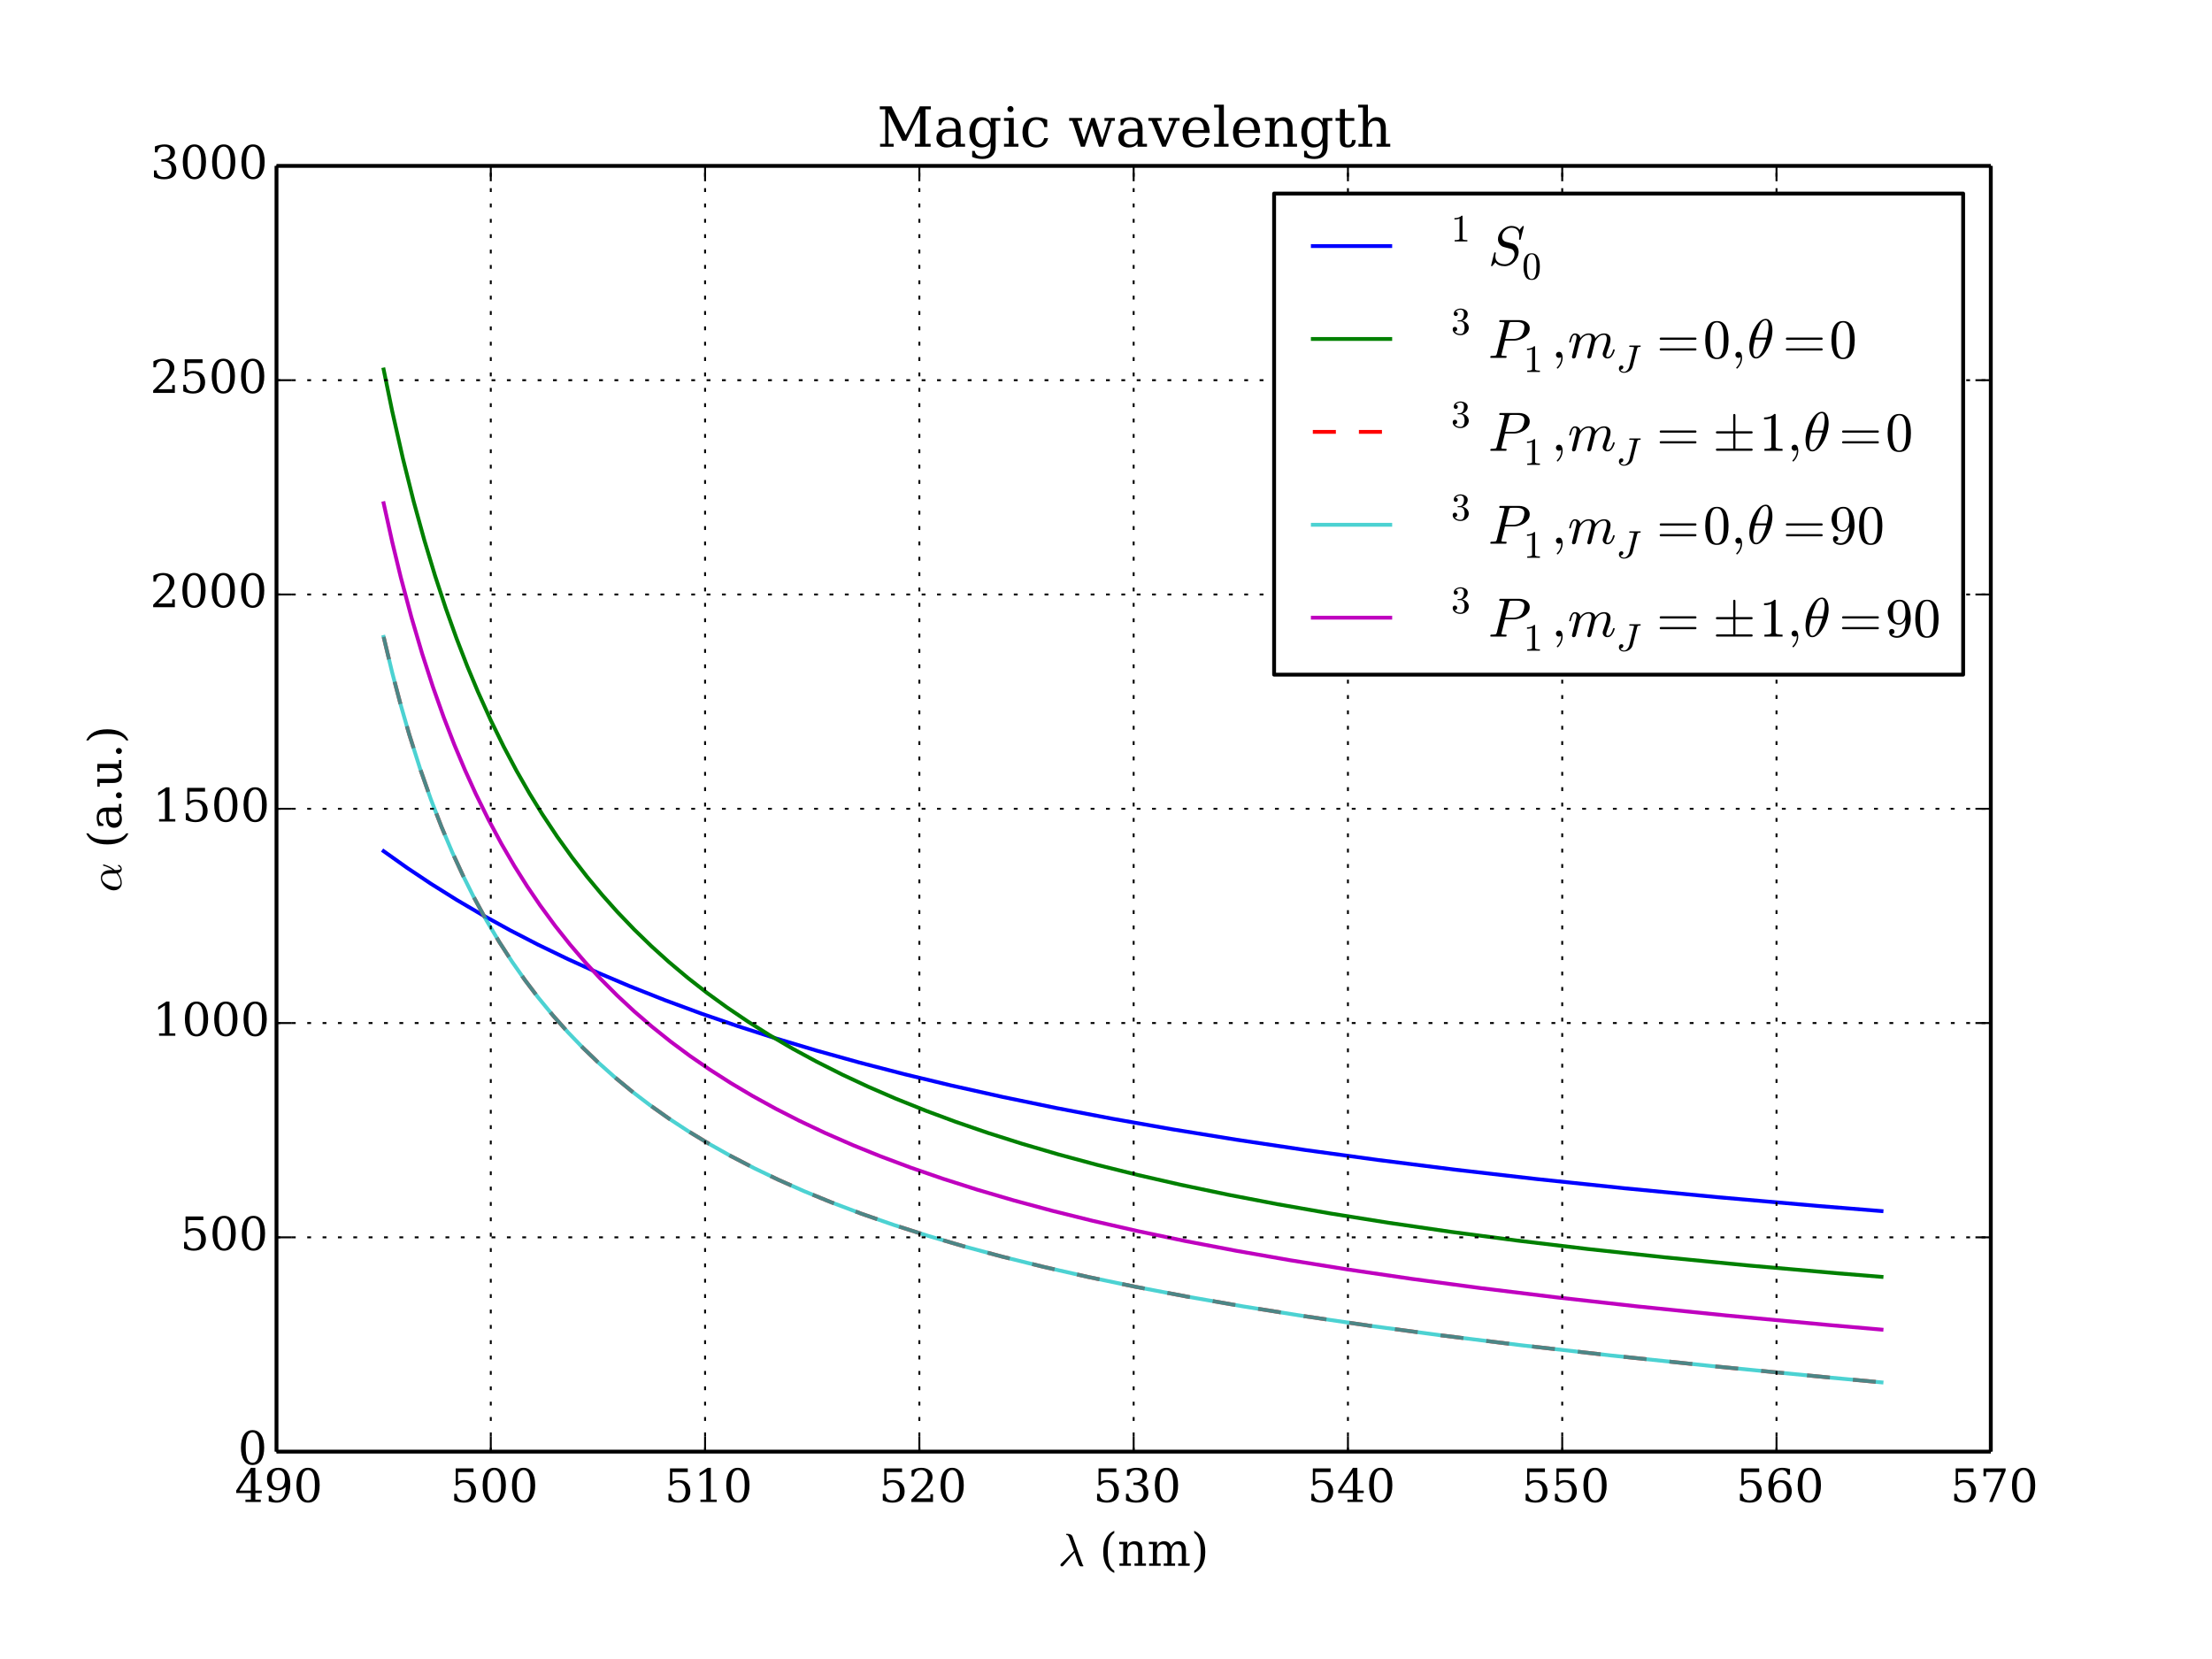 <?xml version="1.0" encoding="utf-8" standalone="no"?>
<!DOCTYPE svg PUBLIC "-//W3C//DTD SVG 1.1//EN"
  "http://www.w3.org/Graphics/SVG/1.1/DTD/svg11.dtd">
<!-- Created with matplotlib (http://matplotlib.org/) -->
<svg height="432pt" version="1.1" viewBox="0 0 576 432" width="576pt" xmlns="http://www.w3.org/2000/svg" xmlns:xlink="http://www.w3.org/1999/xlink">
 <defs>
  <style type="text/css">
*{stroke-linecap:butt;stroke-linejoin:round;}
  </style>
 </defs>
 <g id="figure_1">
  <g id="patch_1">
   <path d="
M0 432
L576 432
L576 0
L0 0
z
" style="fill:#ffffff;"/>
  </g>
  <g id="axes_1">
   <g id="patch_2">
    <path d="
M72 378
L518.4 378
L518.4 43.2
L72 43.2
z
" style="fill:#ffffff;"/>
   </g>
   <g id="line2d_1">
    <path clip-path="url(#p332b41defa)" d="
M99.9 221.644
L106.038 226.006
L112.176 230.104
L118.872 234.3
L125.568 238.236
L132.822 242.233
L140.076 245.979
L147.888 249.757
L155.7 253.296
L164.07 256.846
L172.998 260.383
L182.484 263.888
L191.97 267.157
L202.014 270.387
L212.616 273.564
L223.776 276.676
L235.494 279.714
L247.77 282.67
L261.162 285.659
L275.112 288.539
L289.62 291.31
L305.244 294.065
L321.984 296.785
L339.84 299.453
L358.812 302.053
L378.9 304.577
L400.104 307.016
L422.982 309.42
L447.534 311.772
L473.76 314.057
L489.942 315.363
L489.942 315.363" style="fill:none;stroke:#0000ff;stroke-linecap:square;"/>
   </g>
   <g id="line2d_2">
    <path clip-path="url(#p332b41defa)" d="
M99.9 96.222
L102.132 107.084
L104.922 119.415
L107.712 130.559
L110.502 140.685
L113.292 149.932
L116.082 158.413
L118.872 166.224
L121.662 173.444
L124.452 180.139
L127.8 187.56
L131.148 194.391
L134.496 200.702
L137.844 206.551
L141.192 211.989
L145.098 217.87
L149.004 223.308
L152.91 228.353
L156.816 233.047
L160.722 237.425
L165.186 242.084
L169.65 246.412
L174.114 250.444
L179.136 254.665
L184.158 258.586
L189.18 262.238
L194.76 266.015
L200.34 269.526
L206.478 273.114
L212.616 276.445
L219.312 279.818
L226.008 282.948
L233.262 286.094
L241.074 289.228
L248.886 292.129
L257.256 295.007
L266.184 297.843
L275.67 300.623
L285.714 303.335
L296.316 305.97
L307.476 308.52
L319.752 311.094
L332.586 313.556
L346.536 316.003
L361.602 318.411
L377.784 320.762
L395.082 323.043
L413.496 325.243
L433.584 327.413
L455.346 329.533
L478.782 331.585
L489.942 332.489
L489.942 332.489" style="fill:none;stroke:#008000;stroke-linecap:square;"/>
   </g>
   <g id="line2d_3">
    <path clip-path="url(#p332b41defa)" d="
M99.9 165.862
L102.132 175.16
L104.364 183.62
L106.596 191.354
L109.386 200.14
L112.176 208.086
L114.966 215.31
L117.756 221.91
L120.546 227.967
L123.336 233.548
L126.684 239.696
L130.032 245.32
L133.38 250.488
L136.728 255.254
L140.076 259.667
L143.982 264.42
L147.888 268.798
L151.794 272.847
L155.7 276.603
L160.164 280.578
L164.628 284.254
L169.092 287.665
L174.114 291.221
L179.136 294.513
L184.716 297.898
L190.296 301.029
L196.434 304.215
L202.572 307.161
L209.268 310.135
L216.522 313.108
L224.334 316.056
L232.704 318.959
L241.632 321.805
L251.118 324.58
L261.162 327.278
L271.764 329.894
L283.482 332.546
L295.758 335.094
L309.15 337.643
L323.658 340.174
L339.282 342.672
L356.58 345.209
L375.552 347.76
L396.198 350.311
L419.634 352.977
L445.86 355.731
L476.55 358.724
L489.942 359.969
L489.942 359.969" style="fill:none;stroke:#ff0000;stroke-dasharray:6,6;stroke-dashoffset:0.0;"/>
   </g>
   <g id="line2d_4">
    <path clip-path="url(#p332b41defa)" d="
M99.9 165.862
L102.132 175.16
L104.364 183.62
L106.596 191.354
L109.386 200.14
L112.176 208.086
L114.966 215.31
L117.756 221.91
L120.546 227.967
L123.336 233.548
L126.684 239.696
L130.032 245.32
L133.38 250.488
L136.728 255.254
L140.076 259.667
L143.982 264.42
L147.888 268.798
L151.794 272.847
L155.7 276.603
L160.164 280.578
L164.628 284.254
L169.092 287.665
L174.114 291.221
L179.136 294.513
L184.716 297.898
L190.296 301.029
L196.434 304.215
L202.572 307.161
L209.268 310.135
L216.522 313.108
L224.334 316.056
L232.704 318.959
L241.632 321.805
L251.118 324.58
L261.162 327.278
L271.764 329.894
L283.482 332.546
L295.758 335.094
L309.15 337.643
L323.658 340.174
L339.282 342.672
L356.58 345.209
L375.552 347.76
L396.198 350.311
L419.634 352.977
L445.86 355.731
L476.55 358.724
L489.942 359.969
L489.942 359.969" style="fill:none;opacity:0.7;stroke:#00bfbf;stroke-linecap:square;"/>
   </g>
   <g id="line2d_5">
    <path clip-path="url(#p332b41defa)" d="
M99.9 131.042
L102.132 141.122
L104.364 150.335
L107.154 160.801
L109.944 170.263
L112.734 178.866
L115.524 186.725
L118.314 193.937
L121.104 200.582
L123.894 206.726
L127.242 213.517
L130.59 219.751
L133.938 225.496
L137.286 230.809
L140.634 235.74
L144.54 241.063
L148.446 245.976
L152.352 250.528
L156.258 254.757
L160.722 259.239
L165.186 263.389
L169.65 267.243
L174.672 271.264
L179.694 274.989
L184.716 278.451
L190.296 282.023
L195.876 285.337
L202.014 288.717
L208.152 291.851
L214.848 295.021
L222.102 298.194
L229.356 301.129
L237.168 304.052
L245.538 306.944
L254.466 309.789
L263.952 312.572
L273.996 315.283
L284.598 317.916
L296.316 320.587
L308.592 323.152
L321.984 325.715
L335.934 328.16
L351 330.577
L367.74 333.033
L385.596 335.424
L405.126 337.811
L426.33 340.178
L449.766 342.567
L475.992 345.012
L489.942 346.229
L489.942 346.229" style="fill:none;stroke:#bf00bf;stroke-linecap:square;"/>
   </g>
   <g id="matplotlib.axis_1">
    <g id="xtick_1">
     <g id="line2d_6">
      <path clip-path="url(#p332b41defa)" d="
M72 378
L72 43.2" style="fill:none;stroke:#000000;stroke-dasharray:1,3;stroke-dashoffset:0.0;stroke-width:0.5;"/>
     </g>
     <g id="line2d_7">
      <defs>
       <path d="
M0 0
L0 -4" id="m93b0483c22" style="stroke:#000000;stroke-width:0.5;"/>
      </defs>
      <g>
       <use style="stroke:#000000;stroke-width:0.5;" x="72.0" xlink:href="#m93b0483c22" y="378.0"/>
      </g>
     </g>
     <g id="line2d_8">
      <defs>
       <path d="
M0 0
L0 4" id="m741efc42ff" style="stroke:#000000;stroke-width:0.5;"/>
      </defs>
      <g>
       <use style="stroke:#000000;stroke-width:0.5;" x="72.0" xlink:href="#m741efc42ff" y="43.2"/>
      </g>
     </g>
     <g id="text_1">
      <!-- 490 -->
      <defs>
       <path d="
M31.781 3.422
Q39.266 3.422 42.969 11.625
Q46.688 19.828 46.688 36.375
Q46.688 52.984 42.969 61.188
Q39.266 69.391 31.781 69.391
Q24.312 69.391 20.594 61.188
Q16.891 52.984 16.891 36.375
Q16.891 19.828 20.594 11.625
Q24.312 3.422 31.781 3.422
M31.781 -1.422
Q19.922 -1.422 13.25 8.531
Q6.594 18.5 6.594 36.375
Q6.594 54.297 13.25 64.25
Q19.922 74.219 31.781 74.219
Q43.703 74.219 50.344 64.25
Q56.984 54.297 56.984 36.375
Q56.984 18.5 50.344 8.531
Q43.703 -1.422 31.781 -1.422" id="DejaVuSerif-30"/>
       <path d="
M46.781 32.672
Q43.5 29 39.25 27.188
Q35.016 25.391 29.688 25.391
Q18.844 25.391 12.562 31.938
Q6.297 38.484 6.297 49.812
Q6.297 60.891 13.109 67.547
Q19.922 74.219 31.297 74.219
Q43.656 74.219 50.266 65.016
Q56.891 55.812 56.891 38.719
Q56.891 19.578 49.016 9.078
Q41.156 -1.422 26.906 -1.422
Q23.047 -1.422 18.797 -0.688
Q14.547 0.047 10.109 1.516
L10.109 13.625
L15.578 13.625
Q16.219 8.688 19.391 6.047
Q22.562 3.422 27.875 3.422
Q37.359 3.422 41.984 10.562
Q46.625 17.719 46.781 32.672
M30.906 69.391
Q23.969 69.391 20.281 64.328
Q16.609 59.281 16.609 49.812
Q16.609 40.328 20.281 35.25
Q23.969 30.172 30.906 30.172
Q37.844 30.172 41.531 35.078
Q45.219 39.984 45.219 49.219
Q45.219 58.938 41.5 64.156
Q37.797 69.391 30.906 69.391" id="DejaVuSerif-39"/>
       <path d="
M34.906 24.703
L34.906 63.484
L10.016 24.703
z

M56.391 0
L23.188 0
L23.188 5.172
L34.906 5.172
L34.906 19.484
L3.078 19.484
L3.078 24.812
L35.016 74.219
L44.672 74.219
L44.672 24.703
L58.594 24.703
L58.594 19.484
L44.672 19.484
L44.672 5.172
L56.391 5.172
z
" id="DejaVuSerif-34"/>
      </defs>
      <g transform="translate(61.131 391.118)scale(0.12 -0.12)">
       <use xlink:href="#DejaVuSerif-34"/>
       <use x="63.623" xlink:href="#DejaVuSerif-39"/>
       <use x="127.246" xlink:href="#DejaVuSerif-30"/>
      </g>
     </g>
    </g>
    <g id="xtick_2">
     <g id="line2d_9">
      <path clip-path="url(#p332b41defa)" d="
M127.8 378
L127.8 43.2" style="fill:none;stroke:#000000;stroke-dasharray:1,3;stroke-dashoffset:0.0;stroke-width:0.5;"/>
     </g>
     <g id="line2d_10">
      <g>
       <use style="stroke:#000000;stroke-width:0.5;" x="127.8" xlink:href="#m93b0483c22" y="378.0"/>
      </g>
     </g>
     <g id="line2d_11">
      <g>
       <use style="stroke:#000000;stroke-width:0.5;" x="127.8" xlink:href="#m741efc42ff" y="43.2"/>
      </g>
     </g>
     <g id="text_2">
      <!-- 500 -->
      <defs>
       <path d="
M50.297 72.906
L50.297 64.891
L16.891 64.891
L16.891 44
Q19.438 45.75 22.828 46.625
Q26.219 47.516 30.422 47.516
Q42.234 47.516 49.062 40.969
Q55.906 34.422 55.906 23.094
Q55.906 11.531 49 5.047
Q42.094 -1.422 29.594 -1.422
Q24.562 -1.422 19.281 -0.188
Q14.016 1.031 8.5 3.516
L8.5 17.672
L14.016 17.672
Q14.453 10.75 18.422 7.078
Q22.406 3.422 29.594 3.422
Q37.312 3.422 41.453 8.5
Q45.609 13.578 45.609 23.094
Q45.609 32.562 41.484 37.609
Q37.359 42.672 29.594 42.672
Q25.203 42.672 21.844 41.109
Q18.5 39.547 15.922 36.281
L11.719 36.281
L11.719 72.906
z
" id="DejaVuSerif-35"/>
      </defs>
      <g transform="translate(117.256 391.118)scale(0.12 -0.12)">
       <use xlink:href="#DejaVuSerif-35"/>
       <use x="63.623" xlink:href="#DejaVuSerif-30"/>
       <use x="127.246" xlink:href="#DejaVuSerif-30"/>
      </g>
     </g>
    </g>
    <g id="xtick_3">
     <g id="line2d_12">
      <path clip-path="url(#p332b41defa)" d="
M183.6 378
L183.6 43.2" style="fill:none;stroke:#000000;stroke-dasharray:1,3;stroke-dashoffset:0.0;stroke-width:0.5;"/>
     </g>
     <g id="line2d_13">
      <g>
       <use style="stroke:#000000;stroke-width:0.5;" x="183.6" xlink:href="#m93b0483c22" y="378.0"/>
      </g>
     </g>
     <g id="line2d_14">
      <g>
       <use style="stroke:#000000;stroke-width:0.5;" x="183.6" xlink:href="#m741efc42ff" y="43.2"/>
      </g>
     </g>
     <g id="text_3">
      <!-- 510 -->
      <defs>
       <path d="
M14.203 0
L14.203 5.172
L26.906 5.172
L26.906 65.828
L12.203 56.297
L12.203 62.703
L29.984 74.219
L36.719 74.219
L36.719 5.172
L49.422 5.172
L49.422 0
z
" id="DejaVuSerif-31"/>
      </defs>
      <g transform="translate(173.056 391.118)scale(0.12 -0.12)">
       <use xlink:href="#DejaVuSerif-35"/>
       <use x="63.623" xlink:href="#DejaVuSerif-31"/>
       <use x="127.246" xlink:href="#DejaVuSerif-30"/>
      </g>
     </g>
    </g>
    <g id="xtick_4">
     <g id="line2d_15">
      <path clip-path="url(#p332b41defa)" d="
M239.4 378
L239.4 43.2" style="fill:none;stroke:#000000;stroke-dasharray:1,3;stroke-dashoffset:0.0;stroke-width:0.5;"/>
     </g>
     <g id="line2d_16">
      <g>
       <use style="stroke:#000000;stroke-width:0.5;" x="239.4" xlink:href="#m93b0483c22" y="378.0"/>
      </g>
     </g>
     <g id="line2d_17">
      <g>
       <use style="stroke:#000000;stroke-width:0.5;" x="239.4" xlink:href="#m741efc42ff" y="43.2"/>
      </g>
     </g>
     <g id="text_4">
      <!-- 520 -->
      <defs>
       <path d="
M12.797 55.516
L7.328 55.516
L7.328 68.5
Q12.547 71.297 17.844 72.75
Q23.141 74.219 28.219 74.219
Q39.594 74.219 46.188 68.703
Q52.781 63.188 52.781 53.719
Q52.781 43.016 37.844 28.125
Q36.672 27 36.078 26.422
L17.672 8.016
L48.094 8.016
L48.094 17
L53.812 17
L53.812 0
L6.781 0
L6.781 5.328
L28.906 27.391
Q36.234 34.719 39.359 40.844
Q42.484 46.969 42.484 53.719
Q42.484 61.078 38.641 65.234
Q34.812 69.391 28.078 69.391
Q21.094 69.391 17.281 65.922
Q13.484 62.453 12.797 55.516" id="DejaVuSerif-32"/>
      </defs>
      <g transform="translate(228.856 391.118)scale(0.12 -0.12)">
       <use xlink:href="#DejaVuSerif-35"/>
       <use x="63.623" xlink:href="#DejaVuSerif-32"/>
       <use x="127.246" xlink:href="#DejaVuSerif-30"/>
      </g>
     </g>
    </g>
    <g id="xtick_5">
     <g id="line2d_18">
      <path clip-path="url(#p332b41defa)" d="
M295.2 378
L295.2 43.2" style="fill:none;stroke:#000000;stroke-dasharray:1,3;stroke-dashoffset:0.0;stroke-width:0.5;"/>
     </g>
     <g id="line2d_19">
      <g>
       <use style="stroke:#000000;stroke-width:0.5;" x="295.2" xlink:href="#m93b0483c22" y="378.0"/>
      </g>
     </g>
     <g id="line2d_20">
      <g>
       <use style="stroke:#000000;stroke-width:0.5;" x="295.2" xlink:href="#m741efc42ff" y="43.2"/>
      </g>
     </g>
     <g id="text_5">
      <!-- 530 -->
      <defs>
       <path d="
M9.719 69.828
Q15.438 71.969 20.672 73.094
Q25.922 74.219 30.516 74.219
Q41.219 74.219 47.219 69.594
Q53.219 64.984 53.219 56.781
Q53.219 50.203 49.062 45.781
Q44.922 41.359 37.312 39.797
Q46.297 38.531 51.25 33.281
Q56.203 28.031 56.203 19.672
Q56.203 9.469 49.344 4.016
Q42.484 -1.422 29.594 -1.422
Q23.875 -1.422 18.422 -0.188
Q12.984 1.031 7.625 3.516
L7.625 17.672
L13.094 17.672
Q13.578 10.641 17.828 7.031
Q22.078 3.422 29.781 3.422
Q37.25 3.422 41.578 7.734
Q45.906 12.062 45.906 19.578
Q45.906 28.172 41.453 32.594
Q37.016 37.016 28.422 37.016
L23.781 37.016
L23.781 42
L26.219 42
Q34.766 42 39.031 45.531
Q43.312 49.078 43.312 56.203
Q43.312 62.594 39.797 65.984
Q36.281 69.391 29.688 69.391
Q23.094 69.391 19.453 66.266
Q15.828 63.141 15.188 56.984
L9.719 56.984
z
" id="DejaVuSerif-33"/>
      </defs>
      <g transform="translate(284.656 391.118)scale(0.12 -0.12)">
       <use xlink:href="#DejaVuSerif-35"/>
       <use x="63.623" xlink:href="#DejaVuSerif-33"/>
       <use x="127.246" xlink:href="#DejaVuSerif-30"/>
      </g>
     </g>
    </g>
    <g id="xtick_6">
     <g id="line2d_21">
      <path clip-path="url(#p332b41defa)" d="
M351 378
L351 43.2" style="fill:none;stroke:#000000;stroke-dasharray:1,3;stroke-dashoffset:0.0;stroke-width:0.5;"/>
     </g>
     <g id="line2d_22">
      <g>
       <use style="stroke:#000000;stroke-width:0.5;" x="351.0" xlink:href="#m93b0483c22" y="378.0"/>
      </g>
     </g>
     <g id="line2d_23">
      <g>
       <use style="stroke:#000000;stroke-width:0.5;" x="351.0" xlink:href="#m741efc42ff" y="43.2"/>
      </g>
     </g>
     <g id="text_6">
      <!-- 540 -->
      <g transform="translate(340.456 391.118)scale(0.12 -0.12)">
       <use xlink:href="#DejaVuSerif-35"/>
       <use x="63.623" xlink:href="#DejaVuSerif-34"/>
       <use x="127.246" xlink:href="#DejaVuSerif-30"/>
      </g>
     </g>
    </g>
    <g id="xtick_7">
     <g id="line2d_24">
      <path clip-path="url(#p332b41defa)" d="
M406.8 378
L406.8 43.2" style="fill:none;stroke:#000000;stroke-dasharray:1,3;stroke-dashoffset:0.0;stroke-width:0.5;"/>
     </g>
     <g id="line2d_25">
      <g>
       <use style="stroke:#000000;stroke-width:0.5;" x="406.8" xlink:href="#m93b0483c22" y="378.0"/>
      </g>
     </g>
     <g id="line2d_26">
      <g>
       <use style="stroke:#000000;stroke-width:0.5;" x="406.8" xlink:href="#m741efc42ff" y="43.2"/>
      </g>
     </g>
     <g id="text_7">
      <!-- 550 -->
      <g transform="translate(396.256 391.118)scale(0.12 -0.12)">
       <use xlink:href="#DejaVuSerif-35"/>
       <use x="63.623" xlink:href="#DejaVuSerif-35"/>
       <use x="127.246" xlink:href="#DejaVuSerif-30"/>
      </g>
     </g>
    </g>
    <g id="xtick_8">
     <g id="line2d_27">
      <path clip-path="url(#p332b41defa)" d="
M462.6 378
L462.6 43.2" style="fill:none;stroke:#000000;stroke-dasharray:1,3;stroke-dashoffset:0.0;stroke-width:0.5;"/>
     </g>
     <g id="line2d_28">
      <g>
       <use style="stroke:#000000;stroke-width:0.5;" x="462.6" xlink:href="#m93b0483c22" y="378.0"/>
      </g>
     </g>
     <g id="line2d_29">
      <g>
       <use style="stroke:#000000;stroke-width:0.5;" x="462.6" xlink:href="#m741efc42ff" y="43.2"/>
      </g>
     </g>
     <g id="text_8">
      <!-- 560 -->
      <defs>
       <path d="
M32.719 3.422
Q39.594 3.422 43.297 8.469
Q47.016 13.531 47.016 23
Q47.016 32.469 43.297 37.516
Q39.594 42.578 32.719 42.578
Q25.734 42.578 22.062 37.688
Q18.406 32.812 18.406 23.578
Q18.406 13.875 22.109 8.641
Q25.828 3.422 32.719 3.422
M16.797 40.141
Q20.125 43.797 24.312 45.594
Q28.516 47.406 33.797 47.406
Q44.672 47.406 51 40.859
Q57.328 34.328 57.328 23
Q57.328 11.922 50.516 5.25
Q43.703 -1.422 32.328 -1.422
Q19.969 -1.422 13.328 7.781
Q6.688 17 6.688 34.078
Q6.688 53.219 14.547 63.719
Q22.406 74.219 36.719 74.219
Q40.578 74.219 44.828 73.484
Q49.078 72.75 53.516 71.297
L53.516 59.281
L48 59.281
Q47.406 64.203 44.234 66.797
Q41.062 69.391 35.688 69.391
Q26.219 69.391 21.578 62.203
Q16.938 55.031 16.797 40.141" id="DejaVuSerif-36"/>
      </defs>
      <g transform="translate(452.056 391.118)scale(0.12 -0.12)">
       <use xlink:href="#DejaVuSerif-35"/>
       <use x="63.623" xlink:href="#DejaVuSerif-36"/>
       <use x="127.246" xlink:href="#DejaVuSerif-30"/>
      </g>
     </g>
    </g>
    <g id="xtick_9">
     <g id="line2d_30">
      <path clip-path="url(#p332b41defa)" d="
M518.4 378
L518.4 43.2" style="fill:none;stroke:#000000;stroke-dasharray:1,3;stroke-dashoffset:0.0;stroke-width:0.5;"/>
     </g>
     <g id="line2d_31">
      <g>
       <use style="stroke:#000000;stroke-width:0.5;" x="518.4" xlink:href="#m93b0483c22" y="378.0"/>
      </g>
     </g>
     <g id="line2d_32">
      <g>
       <use style="stroke:#000000;stroke-width:0.5;" x="518.4" xlink:href="#m741efc42ff" y="43.2"/>
      </g>
     </g>
     <g id="text_9">
      <!-- 570 -->
      <defs>
       <path d="
M56.391 67.922
L27.875 0
L20.609 0
L47.797 64.891
L14.109 64.891
L14.109 55.906
L8.406 55.906
L8.406 72.906
L56.391 72.906
z
" id="DejaVuSerif-37"/>
      </defs>
      <g transform="translate(507.856 391.118)scale(0.12 -0.12)">
       <use xlink:href="#DejaVuSerif-35"/>
       <use x="63.623" xlink:href="#DejaVuSerif-37"/>
       <use x="127.246" xlink:href="#DejaVuSerif-30"/>
      </g>
     </g>
    </g>
    <g id="text_10">
     <!-- $\lambda$ (nm) -->
     <defs>
      <path d="
M7.078 -15.578
L7.078 -10.797
Q14.594 -5.609 17.891 3.781
Q21.188 13.188 21.188 30.172
Q21.188 47.219 17.891 56.609
Q14.594 66.016 7.078 71.188
L7.078 75.984
Q19 70.656 25.047 59.109
Q31.109 47.562 31.109 30.172
Q31.109 12.844 25.047 1.297
Q19 -10.25 7.078 -15.578" id="DejaVuSerif-29"/>
      <path d="
M31.891 -15.578
Q20.016 -10.25 13.953 1.297
Q7.906 12.844 7.906 30.172
Q7.906 47.562 13.953 59.109
Q20.016 70.656 31.891 75.984
L31.891 71.188
Q24.359 66.016 21.094 56.609
Q17.828 47.219 17.828 30.172
Q17.828 13.188 21.094 3.781
Q24.359 -5.609 31.891 -10.797
z
" id="DejaVuSerif-28"/>
      <path d="
M4.109 0
L4.109 5.172
L12.203 5.172
L12.203 46.688
L3.609 46.688
L3.609 51.906
L21.188 51.906
L21.188 42.672
Q23.688 47.953 27.656 50.641
Q31.641 53.328 36.922 53.328
Q45.516 53.328 49.562 48.391
Q53.609 43.453 53.609 33.016
L53.609 5.172
L61.625 5.172
L61.625 0
L36.812 0
L36.812 5.172
L44.578 5.172
L44.578 30.172
Q44.578 39.703 42.234 43.234
Q39.891 46.781 33.984 46.781
Q27.734 46.781 24.453 42.203
Q21.188 37.641 21.188 28.906
L21.188 5.172
L29 5.172
L29 0
z
" id="DejaVuSerif-6e"/>
      <path d="
M51.812 41.797
Q54.391 47.516 58.422 50.422
Q62.453 53.328 67.828 53.328
Q75.984 53.328 79.984 48.266
Q83.984 43.219 83.984 33.016
L83.984 5.172
L92.094 5.172
L92.094 0
L67.188 0
L67.188 5.172
L75 5.172
L75 31.984
Q75 39.938 72.656 43.312
Q70.312 46.688 64.891 46.688
Q58.891 46.688 55.734 42.141
Q52.594 37.594 52.594 28.906
L52.594 5.172
L60.406 5.172
L60.406 0
L35.797 0
L35.797 5.172
L43.609 5.172
L43.609 32.328
Q43.609 40.094 41.266 43.391
Q38.922 46.688 33.5 46.688
Q27.484 46.688 24.328 42.141
Q21.188 37.594 21.188 28.906
L21.188 5.172
L29 5.172
L29 0
L4.109 0
L4.109 5.172
L12.203 5.172
L12.203 46.781
L3.609 46.781
L3.609 51.906
L21.188 51.906
L21.188 42.672
Q23.688 47.859 27.531 50.594
Q31.391 53.328 36.281 53.328
Q42.328 53.328 46.375 50.312
Q50.438 47.312 51.812 41.797" id="DejaVuSerif-6d"/>
      <path d="
M5.078 1.703
Q5.078 3.172 6.391 4.5
L34.516 32.078
L24.609 59.906
Q23.438 63.094 22.141 64.938
Q20.844 66.797 18.406 66.797
Q17.281 66.797 17.281 68.109
Q17.391 68.703 17.781 69.047
Q18.172 69.391 18.797 69.391
Q29.297 69.391 31.5 63.188
L51.812 6.5
Q53.125 2.25 54.5 0.781
Q54.984 0.047 54.984 -0.203
Q54.984 -1.125 54.203 -1.125
L48.781 -1.125
Q46.297 -0.391 44.828 3.219
L35.688 28.812
L11.531 0.391
Q9.719 -1.312 8.297 -1.312
Q7.031 -1.312 6.047 -0.438
Q5.078 0.438 5.078 1.703" id="Cmmi10-b8"/>
      <path id="DejaVuSerif-20"/>
     </defs>
     <g transform="translate(275.52 407.732)scale(0.12 -0.12)">
      <use transform="translate(0.0 0.016)" xlink:href="#Cmmi10-b8"/>
      <use transform="translate(58.301 0.016)" xlink:href="#DejaVuSerif-20"/>
      <use transform="translate(90.088 0.016)" xlink:href="#DejaVuSerif-28"/>
      <use transform="translate(129.102 0.016)" xlink:href="#DejaVuSerif-6e"/>
      <use transform="translate(193.506 0.016)" xlink:href="#DejaVuSerif-6d"/>
      <use transform="translate(288.33 0.016)" xlink:href="#DejaVuSerif-29"/>
     </g>
    </g>
   </g>
   <g id="matplotlib.axis_2">
    <g id="ytick_1">
     <g id="line2d_33">
      <path clip-path="url(#p332b41defa)" d="
M72 378
L518.4 378" style="fill:none;stroke:#000000;stroke-dasharray:1,3;stroke-dashoffset:0.0;stroke-width:0.5;"/>
     </g>
     <g id="line2d_34">
      <defs>
       <path d="
M0 0
L4 0" id="m728421d6d4" style="stroke:#000000;stroke-width:0.5;"/>
      </defs>
      <g>
       <use style="stroke:#000000;stroke-width:0.5;" x="72.0" xlink:href="#m728421d6d4" y="378.0"/>
      </g>
     </g>
     <g id="line2d_35">
      <defs>
       <path d="
M0 0
L-4 0" id="mcb0005524f" style="stroke:#000000;stroke-width:0.5;"/>
      </defs>
      <g>
       <use style="stroke:#000000;stroke-width:0.5;" x="518.4" xlink:href="#mcb0005524f" y="378.0"/>
      </g>
     </g>
     <g id="text_11">
      <!-- 0 -->
      <g transform="translate(61.953 381.311)scale(0.12 -0.12)">
       <use xlink:href="#DejaVuSerif-30"/>
      </g>
     </g>
    </g>
    <g id="ytick_2">
     <g id="line2d_36">
      <path clip-path="url(#p332b41defa)" d="
M72 322.2
L518.4 322.2" style="fill:none;stroke:#000000;stroke-dasharray:1,3;stroke-dashoffset:0.0;stroke-width:0.5;"/>
     </g>
     <g id="line2d_37">
      <g>
       <use style="stroke:#000000;stroke-width:0.5;" x="72.0" xlink:href="#m728421d6d4" y="322.2"/>
      </g>
     </g>
     <g id="line2d_38">
      <g>
       <use style="stroke:#000000;stroke-width:0.5;" x="518.4" xlink:href="#mcb0005524f" y="322.2"/>
      </g>
     </g>
     <g id="text_12">
      <!-- 500 -->
      <g transform="translate(46.912 325.511)scale(0.12 -0.12)">
       <use xlink:href="#DejaVuSerif-35"/>
       <use x="63.623" xlink:href="#DejaVuSerif-30"/>
       <use x="127.246" xlink:href="#DejaVuSerif-30"/>
      </g>
     </g>
    </g>
    <g id="ytick_3">
     <g id="line2d_39">
      <path clip-path="url(#p332b41defa)" d="
M72 266.4
L518.4 266.4" style="fill:none;stroke:#000000;stroke-dasharray:1,3;stroke-dashoffset:0.0;stroke-width:0.5;"/>
     </g>
     <g id="line2d_40">
      <g>
       <use style="stroke:#000000;stroke-width:0.5;" x="72.0" xlink:href="#m728421d6d4" y="266.4"/>
      </g>
     </g>
     <g id="line2d_41">
      <g>
       <use style="stroke:#000000;stroke-width:0.5;" x="518.4" xlink:href="#mcb0005524f" y="266.4"/>
      </g>
     </g>
     <g id="text_13">
      <!-- 1000 -->
      <g transform="translate(39.721 269.711)scale(0.12 -0.12)">
       <use xlink:href="#DejaVuSerif-31"/>
       <use x="63.623" xlink:href="#DejaVuSerif-30"/>
       <use x="127.246" xlink:href="#DejaVuSerif-30"/>
       <use x="190.869" xlink:href="#DejaVuSerif-30"/>
      </g>
     </g>
    </g>
    <g id="ytick_4">
     <g id="line2d_42">
      <path clip-path="url(#p332b41defa)" d="
M72 210.6
L518.4 210.6" style="fill:none;stroke:#000000;stroke-dasharray:1,3;stroke-dashoffset:0.0;stroke-width:0.5;"/>
     </g>
     <g id="line2d_43">
      <g>
       <use style="stroke:#000000;stroke-width:0.5;" x="72.0" xlink:href="#m728421d6d4" y="210.6"/>
      </g>
     </g>
     <g id="line2d_44">
      <g>
       <use style="stroke:#000000;stroke-width:0.5;" x="518.4" xlink:href="#mcb0005524f" y="210.6"/>
      </g>
     </g>
     <g id="text_14">
      <!-- 1500 -->
      <g transform="translate(39.721 213.911)scale(0.12 -0.12)">
       <use xlink:href="#DejaVuSerif-31"/>
       <use x="63.623" xlink:href="#DejaVuSerif-35"/>
       <use x="127.246" xlink:href="#DejaVuSerif-30"/>
       <use x="190.869" xlink:href="#DejaVuSerif-30"/>
      </g>
     </g>
    </g>
    <g id="ytick_5">
     <g id="line2d_45">
      <path clip-path="url(#p332b41defa)" d="
M72 154.8
L518.4 154.8" style="fill:none;stroke:#000000;stroke-dasharray:1,3;stroke-dashoffset:0.0;stroke-width:0.5;"/>
     </g>
     <g id="line2d_46">
      <g>
       <use style="stroke:#000000;stroke-width:0.5;" x="72.0" xlink:href="#m728421d6d4" y="154.8"/>
      </g>
     </g>
     <g id="line2d_47">
      <g>
       <use style="stroke:#000000;stroke-width:0.5;" x="518.4" xlink:href="#mcb0005524f" y="154.8"/>
      </g>
     </g>
     <g id="text_15">
      <!-- 2000 -->
      <g transform="translate(39.071 158.111)scale(0.12 -0.12)">
       <use xlink:href="#DejaVuSerif-32"/>
       <use x="63.623" xlink:href="#DejaVuSerif-30"/>
       <use x="127.246" xlink:href="#DejaVuSerif-30"/>
       <use x="190.869" xlink:href="#DejaVuSerif-30"/>
      </g>
     </g>
    </g>
    <g id="ytick_6">
     <g id="line2d_48">
      <path clip-path="url(#p332b41defa)" d="
M72 99
L518.4 99" style="fill:none;stroke:#000000;stroke-dasharray:1,3;stroke-dashoffset:0.0;stroke-width:0.5;"/>
     </g>
     <g id="line2d_49">
      <g>
       <use style="stroke:#000000;stroke-width:0.5;" x="72.0" xlink:href="#m728421d6d4" y="99.0"/>
      </g>
     </g>
     <g id="line2d_50">
      <g>
       <use style="stroke:#000000;stroke-width:0.5;" x="518.4" xlink:href="#mcb0005524f" y="99.0"/>
      </g>
     </g>
     <g id="text_16">
      <!-- 2500 -->
      <g transform="translate(39.071 102.311)scale(0.12 -0.12)">
       <use xlink:href="#DejaVuSerif-32"/>
       <use x="63.623" xlink:href="#DejaVuSerif-35"/>
       <use x="127.246" xlink:href="#DejaVuSerif-30"/>
       <use x="190.869" xlink:href="#DejaVuSerif-30"/>
      </g>
     </g>
    </g>
    <g id="ytick_7">
     <g id="line2d_51">
      <path clip-path="url(#p332b41defa)" d="
M72 43.2
L518.4 43.2" style="fill:none;stroke:#000000;stroke-dasharray:1,3;stroke-dashoffset:0.0;stroke-width:0.5;"/>
     </g>
     <g id="line2d_52">
      <g>
       <use style="stroke:#000000;stroke-width:0.5;" x="72.0" xlink:href="#m728421d6d4" y="43.2"/>
      </g>
     </g>
     <g id="line2d_53">
      <g>
       <use style="stroke:#000000;stroke-width:0.5;" x="518.4" xlink:href="#mcb0005524f" y="43.2"/>
      </g>
     </g>
     <g id="text_17">
      <!-- 3000 -->
      <g transform="translate(39.172 46.511)scale(0.12 -0.12)">
       <use xlink:href="#DejaVuSerif-33"/>
       <use x="63.623" xlink:href="#DejaVuSerif-30"/>
       <use x="127.246" xlink:href="#DejaVuSerif-30"/>
       <use x="190.869" xlink:href="#DejaVuSerif-30"/>
      </g>
     </g>
    </g>
    <g id="text_18">
     <!-- $\alpha$ (a.u.) -->
     <defs>
      <path d="
M20.125 -1.125
Q15.375 -1.125 11.688 1.125
Q8.016 3.375 6 7.172
Q4 10.984 4 15.828
Q4 22.609 7.781 29.25
Q11.578 35.891 17.844 40.031
Q24.125 44.188 31 44.188
Q36.078 44.188 39.938 41.531
Q43.797 38.875 45.797 34.453
Q47.797 30.031 47.797 25
L47.906 18.312
Q51.312 23.047 53.688 28.141
Q56.062 33.25 57.328 38.719
Q57.516 39.312 58.109 39.312
L59.281 39.312
Q60.203 39.312 60.203 38.375
Q60.203 38.281 60.109 38.094
Q58.938 33.5 57.172 29.266
Q55.422 25.047 53.047 21.094
Q50.688 17.141 47.906 13.922
Q47.906 1.516 50.781 1.516
Q52.641 1.516 53.828 2.609
Q55.031 3.719 55.938 5.328
Q56.844 6.938 57.078 6.984
L58.297 6.984
Q59.078 6.984 59.078 6
Q59.078 3.516 56.219 1.188
Q53.375 -1.125 50.594 -1.125
Q46.969 -1.125 44.578 1.219
Q42.188 3.562 41.312 7.328
Q36.625 3.328 31.156 1.094
Q25.688 -1.125 20.125 -1.125
M20.312 1.516
Q31 1.516 40.828 10.297
Q40.766 10.891 40.672 11.734
Q40.578 12.594 40.578 12.703
L40.578 23.484
Q40.578 41.609 30.812 41.609
Q24.953 41.609 20.547 36.594
Q16.156 31.594 13.938 24.625
Q11.719 17.672 11.719 11.922
Q11.719 7.562 13.938 4.531
Q16.156 1.516 20.312 1.516" id="Cmmi10-ae"/>
      <path d="
M35.406 51.906
L52.203 51.906
L52.203 5.172
L60.688 5.172
L60.688 0
L43.219 0
L43.219 9.188
Q40.719 4 36.766 1.281
Q32.812 -1.422 27.594 -1.422
Q18.953 -1.422 14.875 3.484
Q10.797 8.406 10.797 18.891
L10.797 46.688
L2.688 46.688
L2.688 51.906
L19.828 51.906
L19.828 21.688
Q19.828 12.203 22.141 8.688
Q24.469 5.172 30.422 5.172
Q36.672 5.172 39.938 9.766
Q43.219 14.359 43.219 23.094
L43.219 46.688
L35.406 46.688
z
" id="DejaVuSerif-75"/>
      <path d="
M39.797 16.312
L39.797 27.297
L28.219 27.297
Q21.531 27.297 18.25 24.406
Q14.984 21.531 14.984 15.578
Q14.984 10.156 18.297 6.984
Q21.625 3.812 27.297 3.812
Q32.906 3.812 36.344 7.281
Q39.797 10.75 39.797 16.312
M48.781 32.422
L48.781 5.172
L56.781 5.172
L56.781 0
L39.797 0
L39.797 5.609
Q36.812 2 32.906 0.281
Q29 -1.422 23.781 -1.422
Q15.141 -1.422 10.062 3.172
Q4.984 7.766 4.984 15.578
Q4.984 23.641 10.797 28.078
Q16.609 32.516 27.203 32.516
L39.797 32.516
L39.797 36.078
Q39.797 42 36.203 45.234
Q32.625 48.484 26.125 48.484
Q20.75 48.484 17.578 46.047
Q14.406 43.609 13.625 38.812
L8.984 38.812
L8.984 49.312
Q13.672 51.312 18.094 52.312
Q22.516 53.328 26.703 53.328
Q37.5 53.328 43.141 47.969
Q48.781 42.625 48.781 32.422" id="DejaVuSerif-61"/>
      <path d="
M9.422 5.078
Q9.422 7.812 11.281 9.719
Q13.141 11.625 15.922 11.625
Q18.609 11.625 20.5 9.719
Q22.406 7.812 22.406 5.078
Q22.406 2.391 20.5 0.484
Q18.609 -1.422 15.922 -1.422
Q13.141 -1.422 11.281 0.453
Q9.422 2.344 9.422 5.078" id="DejaVuSerif-2e"/>
     </defs>
     <g transform="translate(31.575 232.32)rotate(-90.0)scale(0.12 -0.12)">
      <use transform="translate(0.0 0.016)" xlink:href="#Cmmi10-ae"/>
      <use transform="translate(63.916 0.016)" xlink:href="#DejaVuSerif-20"/>
      <use transform="translate(95.703 0.016)" xlink:href="#DejaVuSerif-28"/>
      <use transform="translate(134.717 0.016)" xlink:href="#DejaVuSerif-61"/>
      <use transform="translate(194.336 0.016)" xlink:href="#DejaVuSerif-2e"/>
      <use transform="translate(226.123 0.016)" xlink:href="#DejaVuSerif-75"/>
      <use transform="translate(290.527 0.016)" xlink:href="#DejaVuSerif-2e"/>
      <use transform="translate(322.314 0.016)" xlink:href="#DejaVuSerif-29"/>
     </g>
    </g>
   </g>
   <g id="patch_3">
    <path d="
M72 43.2
L518.4 43.2" style="fill:none;stroke:#000000;"/>
   </g>
   <g id="patch_4">
    <path d="
M518.4 378
L518.4 43.2" style="fill:none;stroke:#000000;"/>
   </g>
   <g id="patch_5">
    <path d="
M72 378
L518.4 378" style="fill:none;stroke:#000000;"/>
   </g>
   <g id="patch_6">
    <path d="
M72 378
L72 43.2" style="fill:none;stroke:#000000;"/>
   </g>
   <g id="text_19">
    <!-- Magic wavelength -->
    <defs>
     <path d="
M24.703 0
L5.609 46.688
L-0.297 46.688
L-0.297 51.906
L23.578 51.906
L23.578 46.688
L15.281 46.688
L29.891 10.984
L44.484 46.688
L36.719 46.688
L36.719 51.906
L56.203 51.906
L56.203 46.688
L50.391 46.688
L31.297 0
z
" id="DejaVuSerif-76"/>
     <path d="
M48 51.906
L61.281 11.375
L73 46.688
L65.484 46.688
L65.484 51.906
L84.281 51.906
L84.281 46.688
L78.516 46.688
L63.094 0
L55.609 0
L42.828 38.812
L29.984 0
L22.797 0
L7.422 46.688
L1.609 46.688
L1.609 51.906
L25.094 51.906
L25.094 46.688
L16.703 46.688
L28.328 11.375
L41.703 51.906
z
" id="DejaVuSerif-77"/>
     <path d="
M52.484 46.688
L52.484 1.125
Q52.484 -10.062 46.328 -16.141
Q40.188 -22.219 28.812 -22.219
Q23.688 -22.219 19 -21.281
Q14.312 -20.359 10.016 -18.5
L10.016 -7.625
L14.703 -7.625
Q15.578 -12.703 18.844 -15.047
Q22.125 -17.391 28.219 -17.391
Q36.141 -17.391 39.812 -12.922
Q43.5 -8.453 43.5 1.125
L43.5 8.109
Q40.875 3.219 36.797 0.891
Q32.719 -1.422 26.703 -1.422
Q17.141 -1.422 11.062 6.172
Q4.984 13.766 4.984 25.984
Q4.984 38.188 11.031 45.75
Q17.094 53.328 26.703 53.328
Q32.719 53.328 36.797 51
Q40.875 48.688 43.5 43.797
L43.5 51.906
L61.078 51.906
L61.078 46.688
z

M43.5 28.516
Q43.5 37.844 39.906 42.766
Q36.328 47.703 29.5 47.703
Q22.562 47.703 19.016 42.234
Q15.484 36.766 15.484 25.984
Q15.484 15.234 19.016 9.719
Q22.562 4.203 29.5 4.203
Q36.328 4.203 39.906 9.109
Q43.5 14.016 43.5 23.391
z
" id="DejaVuSerif-67"/>
     <path d="
M51.422 15.578
Q49.516 7.281 44.094 2.922
Q38.672 -1.422 30.078 -1.422
Q18.75 -1.422 11.859 6.078
Q4.984 13.578 4.984 25.984
Q4.984 38.422 11.859 45.875
Q18.75 53.328 30.078 53.328
Q35.016 53.328 39.891 52.172
Q44.781 51.031 49.703 48.688
L49.703 35.406
L44.484 35.406
Q43.453 42.234 40.016 45.359
Q36.578 48.484 30.172 48.484
Q22.906 48.484 19.188 42.844
Q15.484 37.203 15.484 25.984
Q15.484 14.75 19.172 9.078
Q22.859 3.422 30.172 3.422
Q35.984 3.422 39.453 6.438
Q42.922 9.469 44.188 15.578
z
" id="DejaVuSerif-63"/>
     <path d="
M54.203 25
L15.484 25
L15.484 24.609
Q15.484 14.109 19.438 8.766
Q23.391 3.422 31.109 3.422
Q37.016 3.422 40.797 6.516
Q44.578 9.625 46.094 15.719
L53.328 15.719
Q51.172 7.172 45.375 2.875
Q39.594 -1.422 30.172 -1.422
Q18.797 -1.422 11.891 6.078
Q4.984 13.578 4.984 25.984
Q4.984 38.281 11.766 45.797
Q18.562 53.328 29.594 53.328
Q41.359 53.328 47.656 46.062
Q53.953 38.812 54.203 25
M43.609 30.172
Q43.312 39.266 39.766 43.875
Q36.234 48.484 29.594 48.484
Q23.391 48.484 19.828 43.844
Q16.266 39.203 15.484 30.172
z
" id="DejaVuSerif-65"/>
     <path d="
M5.516 0
L5.516 5.172
L14.797 5.172
L14.797 67.672
L4.984 67.672
L4.984 72.906
L26.219 72.906
L51.812 21
L77.391 72.906
L97.312 72.906
L97.312 67.672
L87.594 67.672
L87.594 5.172
L96.922 5.172
L96.922 0
L68.406 0
L68.406 5.172
L77.688 5.172
L77.688 61.531
L52.688 10.688
L45.797 10.688
L20.797 61.531
L20.797 5.172
L30.078 5.172
L30.078 0
z
" id="DejaVuSerif-4d"/>
     <path d="
M9.719 68.016
Q9.719 70.266 11.344 71.922
Q12.984 73.578 15.281 73.578
Q17.531 73.578 19.156 71.922
Q20.797 70.266 20.797 68.016
Q20.797 65.719 19.188 64.109
Q17.578 62.5 15.281 62.5
Q12.984 62.5 11.344 64.109
Q9.719 65.719 9.719 68.016
M21.188 5.172
L29.688 5.172
L29.688 0
L3.609 0
L3.609 5.172
L12.203 5.172
L12.203 46.688
L3.609 46.688
L3.609 51.906
L21.188 51.906
z
" id="DejaVuSerif-69"/>
     <path d="
M10.797 46.688
L2.875 46.688
L2.875 51.906
L10.797 51.906
L10.797 68.016
L19.828 68.016
L19.828 51.906
L36.719 51.906
L36.719 46.688
L19.828 46.688
L19.828 13.719
Q19.828 7.125 21.094 5.266
Q22.359 3.422 25.781 3.422
Q29.297 3.422 30.906 5.484
Q32.516 7.562 32.625 12.203
L39.406 12.203
Q39.016 5.125 35.547 1.844
Q32.078 -1.422 25 -1.422
Q17.234 -1.422 14.016 2.016
Q10.797 5.469 10.797 13.719
z
" id="DejaVuSerif-74"/>
     <path d="
M4.109 0
L4.109 5.172
L12.203 5.172
L12.203 70.797
L3.609 70.797
L3.609 75.984
L21.188 75.984
L21.188 42.672
Q23.688 47.953 27.656 50.641
Q31.641 53.328 36.922 53.328
Q45.516 53.328 49.562 48.391
Q53.609 43.453 53.609 33.016
L53.609 5.172
L61.625 5.172
L61.625 0
L36.812 0
L36.812 5.172
L44.578 5.172
L44.578 30.172
Q44.578 39.703 42.25 43.188
Q39.938 46.688 33.984 46.688
Q27.734 46.688 24.453 42.141
Q21.188 37.594 21.188 28.906
L21.188 5.172
L29 5.172
L29 0
z
" id="DejaVuSerif-68"/>
     <path d="
M20.516 5.172
L29 5.172
L29 0
L2.875 0
L2.875 5.172
L11.531 5.172
L11.531 70.797
L2.875 70.797
L2.875 75.984
L20.516 75.984
z
" id="DejaVuSerif-6c"/>
    </defs>
    <g transform="translate(228.376 38.2)scale(0.144 -0.144)">
     <use xlink:href="#DejaVuSerif-4d"/>
     <use x="102.393" xlink:href="#DejaVuSerif-61"/>
     <use x="162.012" xlink:href="#DejaVuSerif-67"/>
     <use x="226.025" xlink:href="#DejaVuSerif-69"/>
     <use x="258.008" xlink:href="#DejaVuSerif-63"/>
     <use x="314.014" xlink:href="#DejaVuSerif-20"/>
     <use x="345.801" xlink:href="#DejaVuSerif-77"/>
     <use x="431.396" xlink:href="#DejaVuSerif-61"/>
     <use x="491.016" xlink:href="#DejaVuSerif-76"/>
     <use x="547.51" xlink:href="#DejaVuSerif-65"/>
     <use x="606.689" xlink:href="#DejaVuSerif-6c"/>
     <use x="638.672" xlink:href="#DejaVuSerif-65"/>
     <use x="697.852" xlink:href="#DejaVuSerif-6e"/>
     <use x="762.256" xlink:href="#DejaVuSerif-67"/>
     <use x="826.27" xlink:href="#DejaVuSerif-74"/>
     <use x="866.455" xlink:href="#DejaVuSerif-68"/>
    </g>
   </g>
   <g id="legend_1">
    <g id="patch_7">
     <path d="
M331.776 175.68
L511.2 175.68
L511.2 50.4
L331.776 50.4
L331.776 175.68
z
" style="fill:#ffffff;stroke:#000000;"/>
    </g>
    <g id="line2d_54">
     <path d="
M341.856 64.08
L362.016 64.08" style="fill:none;stroke:#0000ff;stroke-linecap:square;"/>
    </g>
    <g id="line2d_55"/>
    <g id="text_20">
     <!-- $^1S_0$ -->
     <defs>
      <path d="
M9.281 0
L9.281 3.516
Q21.781 3.516 21.781 6.688
L21.781 59.188
Q16.609 56.688 8.688 56.688
L8.688 60.203
Q20.953 60.203 27.203 66.609
L28.609 66.609
Q28.953 66.609 29.266 66.328
Q29.594 66.062 29.594 65.719
L29.594 6.688
Q29.594 3.516 42.094 3.516
L42.094 0
z
" id="Cmr10-31"/>
      <path d="
M6.109 -2.203
Q5.812 -2.203 5.562 -1.859
Q5.328 -1.516 5.328 -1.219
L11.078 22.125
Q11.281 22.703 11.922 22.703
L13.094 22.703
Q13.484 22.703 13.703 22.406
Q13.922 22.125 13.922 21.688
Q13.094 18.266 13.094 15.578
Q13.094 8.344 18.062 4.828
Q23.047 1.312 30.609 1.312
Q33.891 1.312 37.062 2.922
Q40.234 4.547 42.594 7.125
Q44.969 9.719 46.375 12.906
Q47.797 16.109 47.797 19.391
Q47.797 22.906 45.938 25.656
Q44.094 28.422 40.828 29.203
L28.609 32.422
Q23.688 33.734 20.75 37.719
Q17.828 41.703 17.828 46.688
Q17.828 52.688 21.391 58.25
Q24.953 63.812 30.688 67.156
Q36.422 70.516 42.391 70.516
Q46.969 70.516 50.797 68.828
Q54.641 67.141 56.688 63.484
L62.406 70.219
Q62.984 70.516 63.094 70.516
L63.719 70.516
Q64.109 70.516 64.344 70.172
Q64.594 69.828 64.594 69.484
L58.797 46.297
Q58.641 45.609 58.016 45.609
L56.781 45.609
Q55.906 45.609 55.906 46.688
Q56.391 49.859 56.391 52.203
Q56.391 56.844 54.797 60.281
Q53.219 63.719 50.016 65.5
Q46.828 67.281 42.094 67.281
Q38.094 67.281 34.125 64.984
Q30.172 62.703 27.734 58.891
Q25.297 55.078 25.297 50.984
Q25.297 47.75 27.172 45.266
Q29.047 42.781 32.172 41.891
L44.391 38.719
Q47.703 37.844 50.172 35.625
Q52.641 33.406 53.906 30.344
Q55.172 27.297 55.172 23.688
Q55.172 18.953 53.172 14.328
Q51.172 9.719 47.578 5.906
Q44 2.094 39.453 -0.047
Q34.906 -2.203 30.172 -2.203
Q18.266 -2.203 13.094 4.781
L7.516 -1.906
Q6.938 -2.203 6.781 -2.203
z
" id="Cmmi10-53"/>
      <path d="
M25 -2.203
Q12.75 -2.203 8.328 7.875
Q3.906 17.969 3.906 31.891
Q3.906 40.578 5.484 48.234
Q7.078 55.906 11.781 61.25
Q16.5 66.609 25 66.609
Q31.594 66.609 35.781 63.375
Q39.984 60.156 42.188 55.047
Q44.391 49.953 45.188 44.109
Q46 38.281 46 31.891
Q46 23.297 44.406 15.797
Q42.828 8.297 38.188 3.047
Q33.547 -2.203 25 -2.203
M25 0.391
Q30.562 0.391 33.297 6.094
Q36.031 11.812 36.672 18.75
Q37.312 25.688 37.312 33.5
Q37.312 41.016 36.672 47.359
Q36.031 53.719 33.312 58.859
Q30.609 64.016 25 64.016
Q19.344 64.016 16.609 58.828
Q13.875 53.656 13.234 47.328
Q12.594 41.016 12.594 33.5
Q12.594 27.938 12.859 23
Q13.141 18.062 14.312 12.812
Q15.484 7.562 18.094 3.969
Q20.703 0.391 25 0.391" id="Cmr10-30"/>
     </defs>
     <g transform="translate(377.856 69.12)scale(0.144 -0.144)">
      <use transform="translate(0.0 43.373)scale(0.7)" xlink:href="#Cmr10-31"/>
      <use transform="translate(67.006 0.858)" xlink:href="#Cmmi10-53"/>
      <use transform="translate(128.286 -24.652)scale(0.7)" xlink:href="#Cmr10-30"/>
     </g>
    </g>
    <g id="line2d_56">
     <path d="
M341.856 88.272
L362.016 88.272" style="fill:none;stroke:#008000;stroke-linecap:square;"/>
    </g>
    <g id="line2d_57"/>
    <g id="text_21">
     <!-- $^3P_1, m_J = 0, \theta = 0$ -->
     <defs>
      <path d="
M9.516 7.719
Q11.859 4.297 15.812 2.641
Q19.781 0.984 24.312 0.984
Q30.125 0.984 32.562 5.938
Q35.016 10.891 35.016 17.188
Q35.016 20.016 34.5 22.844
Q33.984 25.688 32.766 28.125
Q31.547 30.562 29.422 32.031
Q27.297 33.5 24.219 33.5
L17.578 33.5
Q16.703 33.5 16.703 34.422
L16.703 35.297
Q16.703 36.078 17.578 36.078
L23.094 36.531
Q26.609 36.531 28.922 39.156
Q31.25 41.797 32.328 45.578
Q33.406 49.359 33.406 52.781
Q33.406 57.562 31.156 60.641
Q28.906 63.719 24.312 63.719
Q20.516 63.719 17.047 62.281
Q13.578 60.844 11.531 57.906
Q11.719 57.953 11.859 57.984
Q12.016 58.016 12.203 58.016
Q14.453 58.016 15.969 56.453
Q17.484 54.891 17.484 52.688
Q17.484 50.531 15.969 48.969
Q14.453 47.406 12.203 47.406
Q10.016 47.406 8.453 48.969
Q6.891 50.531 6.891 52.688
Q6.891 56.984 9.469 60.156
Q12.062 63.328 16.141 64.969
Q20.219 66.609 24.312 66.609
Q27.344 66.609 30.703 65.703
Q34.078 64.797 36.812 63.109
Q39.547 61.422 41.281 58.781
Q43.016 56.156 43.016 52.781
Q43.016 48.578 41.141 45.016
Q39.266 41.453 35.984 38.859
Q32.719 36.281 28.812 35.016
Q33.156 34.188 37.062 31.734
Q40.969 29.297 43.328 25.484
Q45.703 21.688 45.703 17.281
Q45.703 11.766 42.672 7.297
Q39.656 2.828 34.719 0.312
Q29.781 -2.203 24.312 -2.203
Q19.625 -2.203 14.906 -0.406
Q10.203 1.375 7.203 4.938
Q4.203 8.5 4.203 13.484
Q4.203 15.969 5.859 17.625
Q7.516 19.281 10.016 19.281
Q11.625 19.281 12.969 18.531
Q14.312 17.781 15.062 16.406
Q15.828 15.047 15.828 13.484
Q15.828 11.031 14.109 9.375
Q12.406 7.719 10.016 7.719
z
" id="Cmr10-33"/>
      <path d="
M7.719 1.703
Q7.719 2.297 7.812 2.594
L15.281 32.422
Q16.016 35.203 16.016 37.312
Q16.016 41.609 13.094 41.609
Q9.969 41.609 8.453 37.859
Q6.938 34.125 5.516 28.422
Q5.516 28.125 5.219 27.953
Q4.938 27.781 4.688 27.781
L3.516 27.781
Q3.172 27.781 2.922 28.141
Q2.688 28.516 2.688 28.812
Q3.766 33.156 4.766 36.172
Q5.766 39.203 7.891 41.688
Q10.016 44.188 13.188 44.188
Q16.938 44.188 19.812 41.812
Q22.703 39.453 22.703 35.797
Q25.688 39.703 29.688 41.938
Q33.688 44.188 38.188 44.188
Q42.922 44.188 46.359 41.766
Q49.812 39.359 49.812 34.906
Q52.875 39.266 57 41.719
Q61.141 44.188 66.016 44.188
Q71.188 44.188 74.328 41.375
Q77.484 38.578 77.484 33.406
Q77.484 29.297 75.656 23.484
Q73.828 17.672 71.094 10.5
Q69.672 7.031 69.672 4.5
Q69.672 1.516 72.016 1.516
Q75.922 1.516 78.516 5.703
Q81.109 9.906 82.172 14.703
Q82.469 15.281 83.016 15.281
L84.188 15.281
Q84.578 15.281 84.844 15.016
Q85.109 14.75 85.109 14.406
Q85.109 14.312 85.016 14.109
Q83.641 8.453 80.25 3.656
Q76.859 -1.125 71.781 -1.125
Q68.266 -1.125 65.766 1.297
Q63.281 3.719 63.281 7.172
Q63.281 8.938 64.109 11.078
Q66.938 18.609 68.812 24.516
Q70.703 30.422 70.703 34.906
Q70.703 37.703 69.578 39.656
Q68.453 41.609 65.828 41.609
Q60.359 41.609 56.344 38.25
Q52.344 34.906 49.422 29.391
Q49.219 28.422 49.125 27.875
L42.672 2.203
Q42.328 0.828 41.125 -0.141
Q39.938 -1.125 38.484 -1.125
Q37.312 -1.125 36.406 -0.344
Q35.5 0.438 35.5 1.703
Q35.5 2.297 35.594 2.594
L42 28.078
Q43.016 32.172 43.016 34.906
Q43.016 37.703 41.859 39.656
Q40.719 41.609 37.984 41.609
Q34.328 41.609 31.25 39.984
Q28.172 38.375 25.875 35.719
Q23.578 33.062 21.688 29.391
L14.891 2.203
Q14.547 0.828 13.344 -0.141
Q12.156 -1.125 10.688 -1.125
Q9.469 -1.125 8.594 -0.344
Q7.719 0.438 7.719 1.703" id="Cmmi10-6d"/>
      <path d="
M10.891 6
Q11.859 3.219 14.5 1.797
Q17.141 0.391 20.219 0.391
Q23.344 0.391 26.25 2.562
Q29.156 4.734 31.172 8
Q33.203 11.281 33.984 14.5
L45.797 61.812
Q45.906 62.203 45.922 62.391
Q45.953 62.594 46 62.797
Q46 63.875 45.219 64.109
Q42.578 64.797 34.516 64.797
Q33.5 64.797 33.5 66.109
Q33.688 66.891 33.812 67.328
Q33.938 67.781 34.25 68.047
Q34.578 68.312 35.203 68.312
L62.312 68.312
Q63.281 68.312 63.281 67
Q62.891 64.797 62.016 64.797
Q58.5 64.797 56.688 64.25
Q54.891 63.719 54.203 61.375
L42.391 14.109
Q41.266 9.469 37.812 5.734
Q34.375 2 29.641 -0.094
Q24.906 -2.203 20.125 -2.203
Q14.844 -2.203 10.859 0.719
Q6.891 3.656 6.891 8.688
Q6.891 12.016 8.688 14.406
Q10.5 16.797 13.812 16.797
Q15.719 16.797 17.016 15.625
Q18.312 14.453 18.312 12.594
Q18.312 9.906 16.312 7.906
Q14.312 5.906 11.625 5.906
Q11.078 5.906 10.891 6" id="Cmmi10-4a"/>
      <path d="
M4.891 0
Q3.906 0 3.906 1.312
Q3.953 1.562 4.094 2.172
Q4.25 2.781 4.516 3.141
Q4.781 3.516 5.172 3.516
Q11.281 3.516 13.719 4.203
Q14.984 4.641 15.578 6.891
L29.297 61.812
Q29.5 62.797 29.5 63.188
Q29.5 64.266 28.328 64.406
Q26.422 64.797 21.094 64.797
Q20.125 64.797 20.125 66.109
Q20.172 66.359 20.312 66.969
Q20.453 67.578 20.719 67.938
Q21 68.312 21.391 68.312
L55.906 68.312
Q60.641 68.312 65.078 66.625
Q69.531 64.938 72.359 61.469
Q75.203 58.016 75.203 53.078
Q75.203 46.734 70.734 41.75
Q66.266 36.766 59.594 33.984
Q52.938 31.203 46.688 31.203
L30.422 31.203
L24.312 6.5
Q24.125 5.516 24.125 5.078
Q24.125 4.688 24.234 4.422
Q24.359 4.156 24.578 4.078
Q24.812 4 25.297 3.906
Q27.203 3.516 32.516 3.516
Q33.5 3.516 33.5 2.203
Q33.156 0.781 32.953 0.391
Q32.766 0 31.781 0
z

M30.906 34.188
L44.922 34.188
Q54.641 34.188 59.719 39.406
Q62.312 42 63.938 46.875
Q65.578 51.766 65.578 55.719
Q65.578 60.641 61.812 62.719
Q58.062 64.797 52.484 64.797
L42.922 64.797
Q40.188 64.797 39.297 64.328
Q38.422 63.875 37.703 61.375
z
" id="Cmmi10-50"/>
      <path d="
M7.516 13.281
Q6.688 13.281 6.141 13.906
Q5.609 14.547 5.609 15.281
Q5.609 16.109 6.141 16.688
Q6.688 17.281 7.516 17.281
L70.312 17.281
Q71.047 17.281 71.578 16.688
Q72.125 16.109 72.125 15.281
Q72.125 14.547 71.578 13.906
Q71.047 13.281 70.312 13.281
z

M7.516 32.719
Q6.688 32.719 6.141 33.297
Q5.609 33.891 5.609 34.719
Q5.609 35.453 6.141 36.078
Q6.688 36.719 7.516 36.719
L70.312 36.719
Q71.047 36.719 71.578 36.078
Q72.125 35.453 72.125 34.719
Q72.125 33.891 71.578 33.297
Q71.047 32.719 70.312 32.719
z
" id="Cmr10-3d"/>
      <path d="
M16.109 -1.125
Q11.578 -1.125 8.844 2.188
Q6.109 5.516 5.047 10.203
Q4 14.891 4 19.484
L4 19.578
Q4 24.562 4.953 29.922
Q5.906 35.297 7.703 40.641
Q9.516 46 11.625 50.203
Q13.094 53.125 15.406 56.734
Q17.719 60.359 20.578 63.5
Q23.438 66.656 26.734 68.578
Q30.031 70.516 33.406 70.516
L33.5 70.516
Q37.109 70.516 39.516 68.5
Q41.938 66.5 43.281 63.375
Q44.625 60.25 45.156 56.688
Q45.703 53.125 45.703 49.906
Q45.703 42.328 43.656 34.438
Q41.609 26.562 37.984 19.188
Q36.625 16.406 34.203 12.641
Q31.781 8.891 29.078 5.906
Q26.375 2.938 23 0.906
Q19.625 -1.125 16.219 -1.125
z

M16.312 1.516
Q19.625 1.516 22.672 5.047
Q25.734 8.594 28.031 13.641
Q30.328 18.703 32.062 24
Q33.797 29.297 34.625 33.016
L14.203 33.016
Q12.641 26.703 11.766 22.141
Q10.891 17.578 10.891 13.188
Q10.891 1.516 16.312 1.516
M14.984 36.531
L35.5 36.531
Q36.578 40.922 37.203 43.875
Q37.844 46.828 38.281 50.094
Q38.719 53.375 38.719 56.203
Q38.719 67.922 33.406 67.922
Q27.047 67.922 22.438 57.688
Q17.828 47.469 14.984 36.531" id="Cmmi10-b5"/>
      <path d="
M9.906 -18.016
Q9.906 -17.578 10.297 -17.188
Q13.922 -13.719 15.922 -9.172
Q17.922 -4.641 17.922 0.391
L17.922 1.609
Q16.312 0 13.922 0
Q11.625 0 10.016 1.609
Q8.406 3.219 8.406 5.516
Q8.406 7.859 10.016 9.422
Q11.625 10.984 13.922 10.984
Q17.484 10.984 19 7.688
Q20.516 4.391 20.516 0.391
Q20.516 -5.172 18.281 -10.172
Q16.062 -15.188 12.016 -19.188
Q11.625 -19.391 11.375 -19.391
Q10.891 -19.391 10.391 -18.938
Q9.906 -18.5 9.906 -18.016" id="Cmmi10-3b"/>
     </defs>
     <g transform="translate(377.856 93.312)scale(0.144 -0.144)">
      <use transform="translate(0.0 43.373)scale(0.7)" xlink:href="#Cmr10-33"/>
      <use transform="translate(67.006 0.858)" xlink:href="#Cmmi10-50"/>
      <use transform="translate(131.215 -24.652)scale(0.7)" xlink:href="#Cmr10-31"/>
      <use transform="translate(181.215 0.858)" xlink:href="#Cmmi10-3b"/>
      <use transform="translate(210.883 0.858)" xlink:href="#Cmmi10-6d"/>
      <use transform="translate(298.676 -24.652)scale(0.7)" xlink:href="#Cmmi10-4a"/>
      <use transform="translate(371.655 0.858)" xlink:href="#Cmr10-3d"/>
      <use transform="translate(455.713 0.858)" xlink:href="#Cmr10-30"/>
      <use transform="translate(505.713 0.858)" xlink:href="#Cmmi10-3b"/>
      <use transform="translate(535.381 0.858)" xlink:href="#Cmmi10-b5"/>
      <use transform="translate(599.864 0.858)" xlink:href="#Cmr10-3d"/>
      <use transform="translate(683.922 0.858)" xlink:href="#Cmr10-30"/>
     </g>
    </g>
    <g id="line2d_58">
     <path d="
M341.856 112.464
L362.016 112.464" style="fill:none;stroke:#ff0000;stroke-dasharray:6,6;stroke-dashoffset:0.0;"/>
    </g>
    <g id="line2d_59"/>
    <g id="text_22">
     <!-- $^3P_1, m_J = \pm 1, \theta = 0$ -->
     <defs>
      <path d="
M7.516 0
Q6.688 0 6.141 0.578
Q5.609 1.172 5.609 2
Q5.609 2.734 6.141 3.359
Q6.688 4 7.516 4
L36.922 4
L36.922 31.297
L7.516 31.297
Q6.688 31.297 6.141 31.922
Q5.609 32.562 5.609 33.297
Q5.609 34.031 6.141 34.656
Q6.688 35.297 7.516 35.297
L36.922 35.297
L36.922 64.797
Q36.922 65.578 37.5 66.094
Q38.094 66.609 38.922 66.609
Q39.594 66.609 40.25 66.094
Q40.922 65.578 40.922 64.797
L40.922 35.297
L70.312 35.297
Q71.047 35.297 71.578 34.656
Q72.125 34.031 72.125 33.297
Q72.125 32.562 71.578 31.922
Q71.047 31.297 70.312 31.297
L40.922 31.297
L40.922 4
L70.312 4
Q71.047 4 71.578 3.359
Q72.125 2.734 72.125 2
Q72.125 1.172 71.578 0.578
Q71.047 0 70.312 0
z
" id="Cmsy10-a7"/>
     </defs>
     <g transform="translate(377.856 117.504)scale(0.144 -0.144)">
      <use transform="translate(0.0 43.373)scale(0.7)" xlink:href="#Cmr10-33"/>
      <use transform="translate(67.006 0.858)" xlink:href="#Cmmi10-50"/>
      <use transform="translate(131.215 -24.652)scale(0.7)" xlink:href="#Cmr10-31"/>
      <use transform="translate(181.215 0.858)" xlink:href="#Cmmi10-3b"/>
      <use transform="translate(210.883 0.858)" xlink:href="#Cmmi10-6d"/>
      <use transform="translate(298.676 -24.652)scale(0.7)" xlink:href="#Cmmi10-4a"/>
      <use transform="translate(371.655 0.858)" xlink:href="#Cmr10-3d"/>
      <use transform="translate(473.272 0.858)" xlink:href="#Cmsy10-a7"/>
      <use transform="translate(557.33 0.858)" xlink:href="#Cmr10-31"/>
      <use transform="translate(607.33 0.858)" xlink:href="#Cmmi10-3b"/>
      <use transform="translate(636.998 0.858)" xlink:href="#Cmmi10-b5"/>
      <use transform="translate(701.481 0.858)" xlink:href="#Cmr10-3d"/>
      <use transform="translate(785.539 0.858)" xlink:href="#Cmr10-30"/>
     </g>
    </g>
    <g id="line2d_60">
     <path d="
M341.856 136.656
L362.016 136.656" style="fill:none;opacity:0.7;stroke:#00bfbf;stroke-linecap:square;"/>
    </g>
    <g id="line2d_61"/>
    <g id="text_23">
     <!-- $^3P_1, m_J = 0, \theta = 90$ -->
     <defs>
      <path d="
M11.281 4.203
Q14.016 0.984 20.797 0.984
Q24.609 0.984 27.906 3.562
Q31.203 6.156 33.016 9.906
Q35.109 14.156 35.688 18.969
Q36.281 23.781 36.281 30.906
Q34.578 26.859 31.375 24.266
Q28.172 21.688 24.031 21.688
Q18.219 21.688 13.641 24.828
Q9.078 27.984 6.641 33.125
Q4.203 38.281 4.203 44.094
Q4.203 50.094 6.938 55.297
Q9.672 60.5 14.5 63.547
Q19.344 66.609 25.484 66.609
Q31.547 66.609 35.625 63.312
Q39.703 60.016 41.844 54.812
Q44 49.609 44.844 43.797
Q45.703 37.984 45.703 32.328
Q45.703 24.609 42.875 16.578
Q40.047 8.547 34.406 3.172
Q28.766 -2.203 20.797 -2.203
Q14.891 -2.203 10.781 0.578
Q6.688 3.375 6.688 8.984
Q6.688 11.031 8.078 12.422
Q9.469 13.812 11.531 13.812
Q13.531 13.812 14.922 12.422
Q16.312 11.031 16.312 8.984
Q16.312 7.031 14.891 5.609
Q13.484 4.203 11.531 4.203
z

M24.422 24.312
Q28.516 24.312 31.125 27.062
Q33.734 29.828 34.906 33.922
Q36.078 38.031 36.078 42.094
L36.078 44
L36.078 44.391
Q36.078 51.906 33.875 57.812
Q31.688 63.719 25.484 63.719
Q21.531 63.719 19.062 61.984
Q16.609 60.25 15.438 57.375
Q14.266 54.5 13.938 51.219
Q13.625 47.953 13.625 44.094
Q13.625 38.422 14.156 34.422
Q14.703 30.422 17.094 27.359
Q19.484 24.312 24.422 24.312" id="Cmr10-39"/>
     </defs>
     <g transform="translate(377.856 141.696)scale(0.144 -0.144)">
      <use transform="translate(0.0 43.373)scale(0.7)" xlink:href="#Cmr10-33"/>
      <use transform="translate(67.006 0.858)" xlink:href="#Cmmi10-50"/>
      <use transform="translate(131.215 -24.652)scale(0.7)" xlink:href="#Cmr10-31"/>
      <use transform="translate(181.215 0.858)" xlink:href="#Cmmi10-3b"/>
      <use transform="translate(210.883 0.858)" xlink:href="#Cmmi10-6d"/>
      <use transform="translate(298.676 -24.652)scale(0.7)" xlink:href="#Cmmi10-4a"/>
      <use transform="translate(371.655 0.858)" xlink:href="#Cmr10-3d"/>
      <use transform="translate(455.713 0.858)" xlink:href="#Cmr10-30"/>
      <use transform="translate(505.713 0.858)" xlink:href="#Cmmi10-3b"/>
      <use transform="translate(535.381 0.858)" xlink:href="#Cmmi10-b5"/>
      <use transform="translate(599.864 0.858)" xlink:href="#Cmr10-3d"/>
      <use transform="translate(683.922 0.858)" xlink:href="#Cmr10-39"/>
      <use transform="translate(733.922 0.858)" xlink:href="#Cmr10-30"/>
     </g>
    </g>
    <g id="line2d_62">
     <path d="
M341.856 160.848
L362.016 160.848" style="fill:none;stroke:#bf00bf;stroke-linecap:square;"/>
    </g>
    <g id="line2d_63"/>
    <g id="text_24">
     <!-- $^3P_1, m_J = \pm 1, \theta = 90$ -->
     <g transform="translate(377.856 165.888)scale(0.144 -0.144)">
      <use transform="translate(0.0 43.373)scale(0.7)" xlink:href="#Cmr10-33"/>
      <use transform="translate(67.006 0.858)" xlink:href="#Cmmi10-50"/>
      <use transform="translate(131.215 -24.652)scale(0.7)" xlink:href="#Cmr10-31"/>
      <use transform="translate(181.215 0.858)" xlink:href="#Cmmi10-3b"/>
      <use transform="translate(210.883 0.858)" xlink:href="#Cmmi10-6d"/>
      <use transform="translate(298.676 -24.652)scale(0.7)" xlink:href="#Cmmi10-4a"/>
      <use transform="translate(371.655 0.858)" xlink:href="#Cmr10-3d"/>
      <use transform="translate(473.272 0.858)" xlink:href="#Cmsy10-a7"/>
      <use transform="translate(557.33 0.858)" xlink:href="#Cmr10-31"/>
      <use transform="translate(607.33 0.858)" xlink:href="#Cmmi10-3b"/>
      <use transform="translate(636.998 0.858)" xlink:href="#Cmmi10-b5"/>
      <use transform="translate(701.481 0.858)" xlink:href="#Cmr10-3d"/>
      <use transform="translate(785.539 0.858)" xlink:href="#Cmr10-39"/>
      <use transform="translate(835.539 0.858)" xlink:href="#Cmr10-30"/>
     </g>
    </g>
   </g>
  </g>
 </g>
 <defs>
  <clipPath id="p332b41defa">
   <rect height="334.8" width="446.4" x="72.0" y="43.2"/>
  </clipPath>
 </defs>
</svg>
